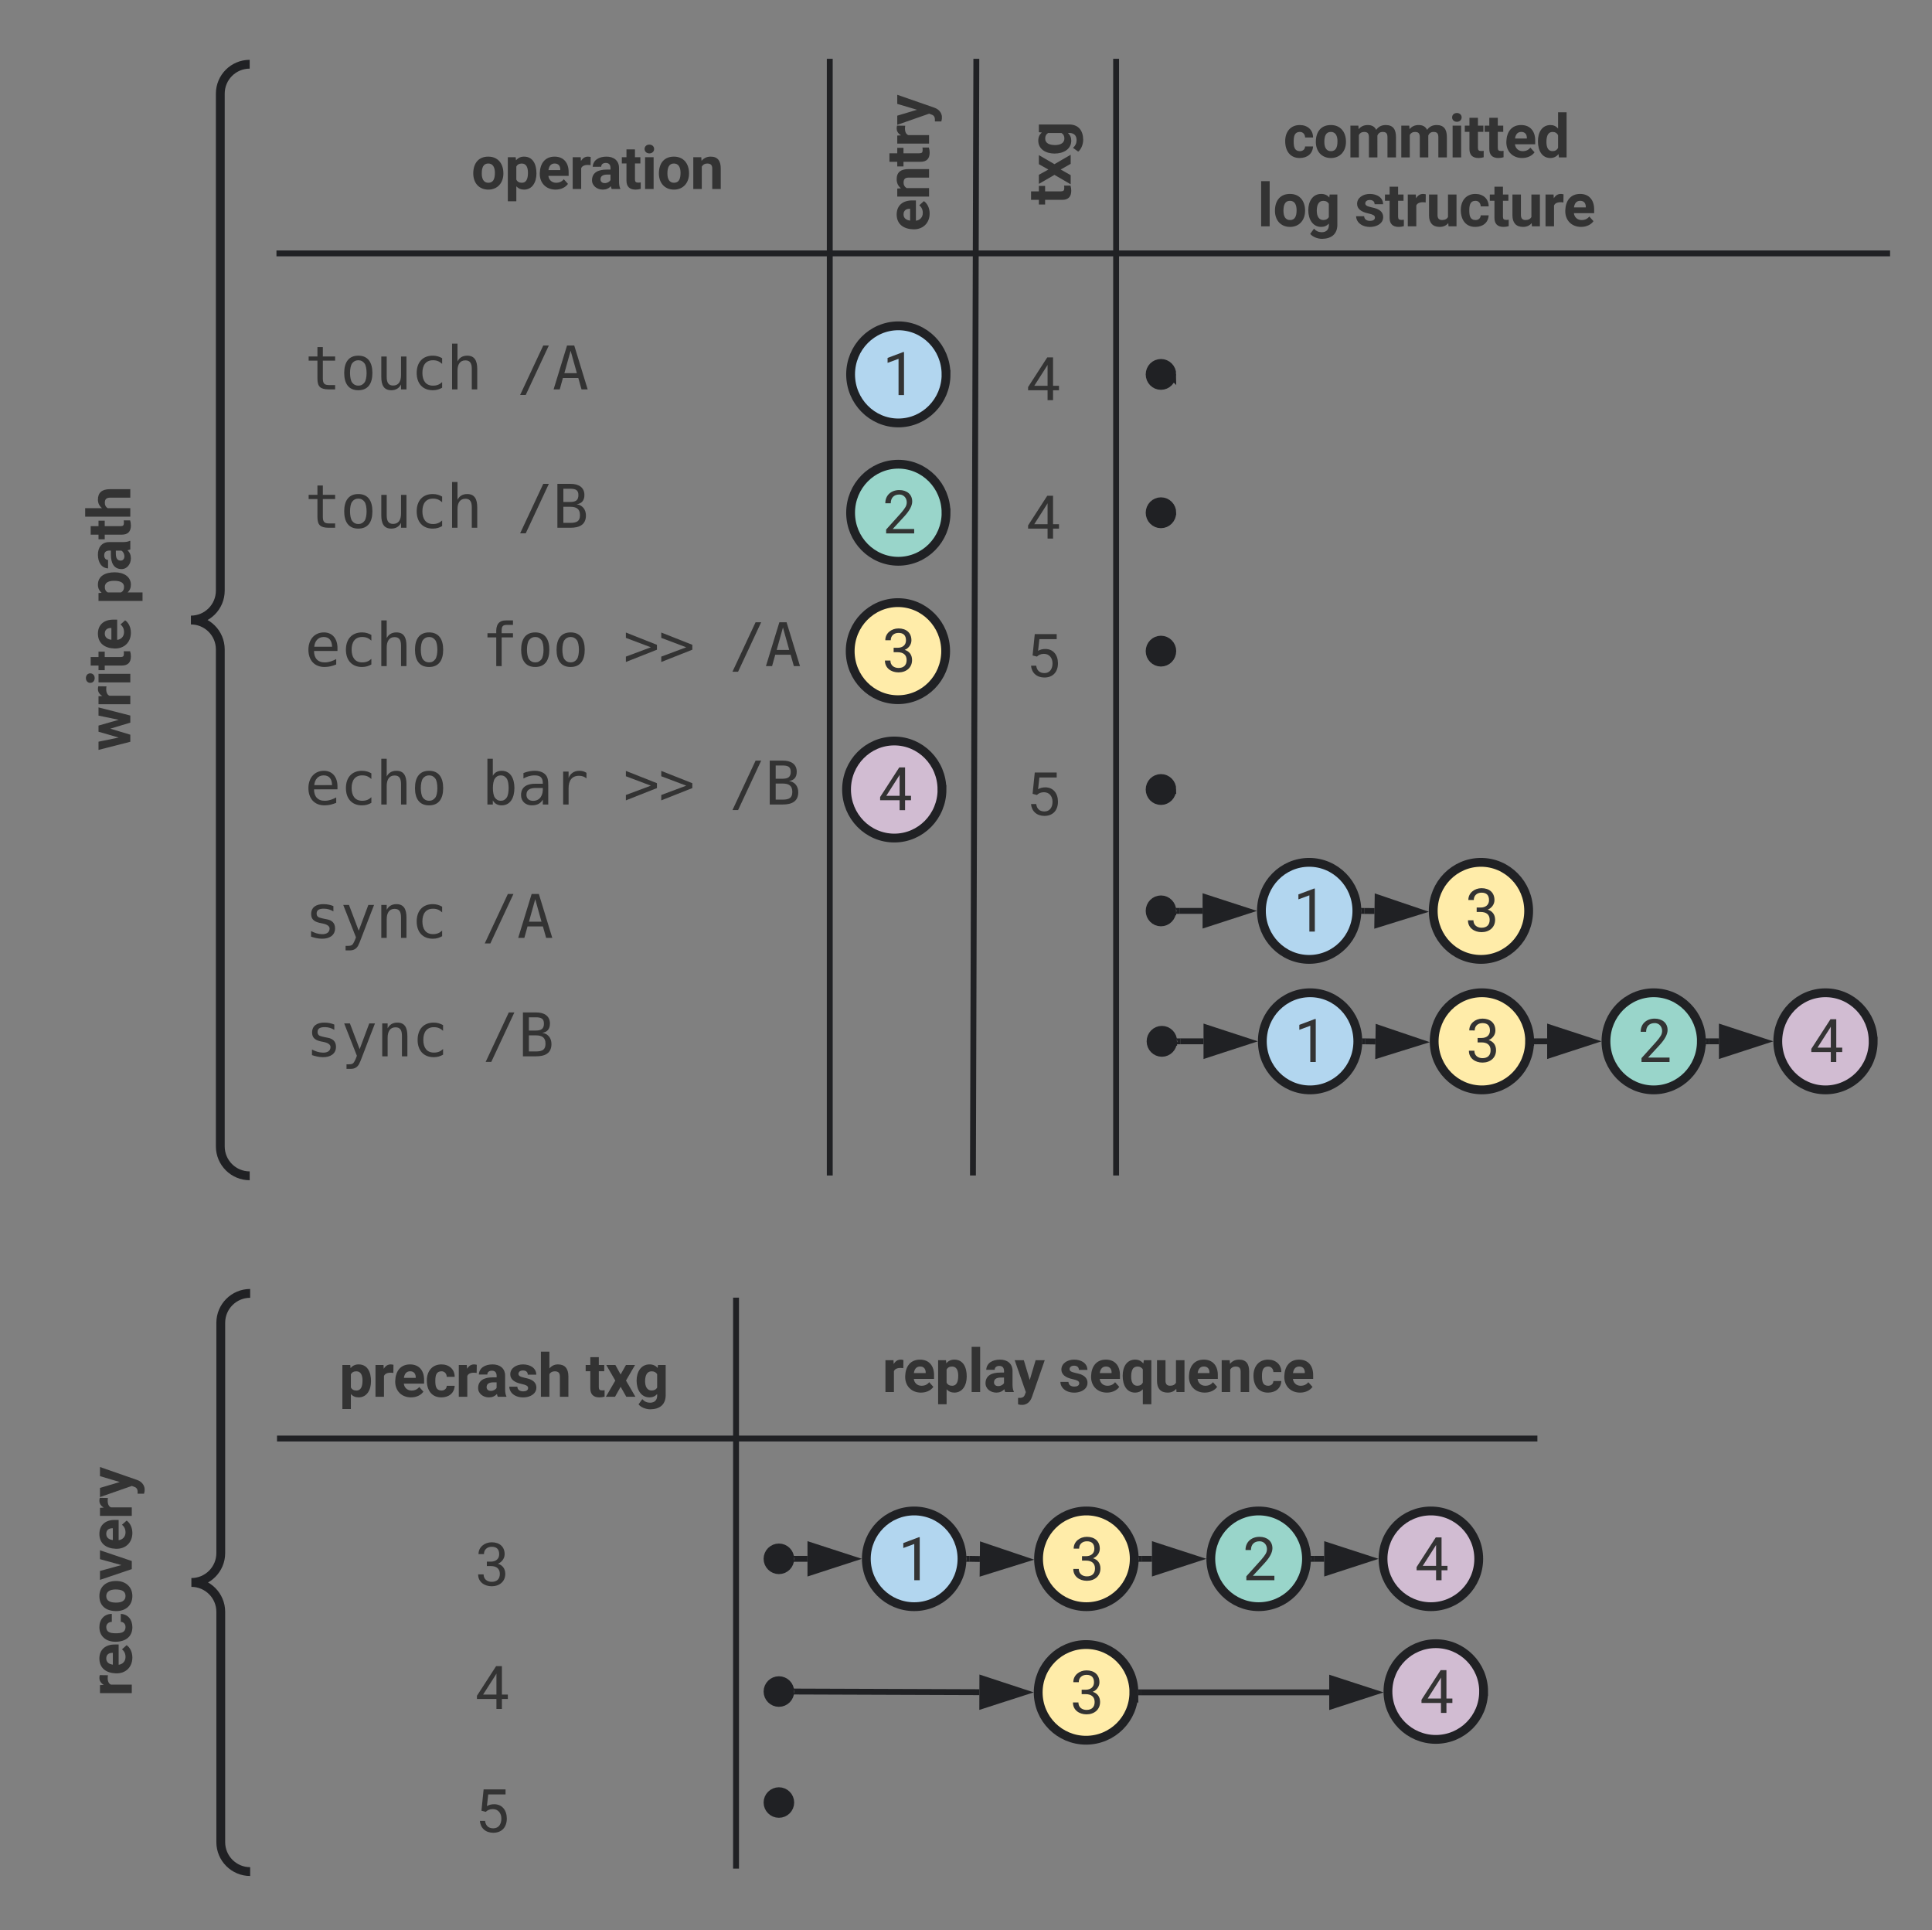 <svg xmlns="http://www.w3.org/2000/svg" xmlns:xlink="http://www.w3.org/1999/xlink" xmlns:lucid="lucid" width="657.36" height="656.69"><rect width="100%" height="100%" fill="#808080" stroke="none"/><g transform="translate(-256.904 -1860)" lucid:page-tab-id="4TeFW-VZW2dL"><path d="M539.23 1881v377.9M539.23 1881.03V1880M539.23 2258.87v1.02M351.97 1946.2H899M352 1946.2h-1.03M898.97 1946.2H900" stroke="#202124" stroke-width="2" fill="none"/><path d="M360.6 1886c0-3.3 2.7-6 6-6h186.7c3.3 0 6 2.7 6 6v60.1c0 3.3-2.7 6-6 6H366.6c-3.3 0-6-2.7-6-6z" stroke="#000" stroke-opacity="0" stroke-width="3" fill="#fff" fill-opacity="0"/><use xlink:href="#a" transform="matrix(1,0,0,1,375.61,1895) translate(41.663 29.305)"/><path d="M589.1 1881l-1.15 377.9M589.1 1881.03V1880M587.95 2258.87v1.02" stroke="#202124" stroke-width="2" fill="none"/><path d="M539.46 1886c0-3.3 2.68-6 6-6h37c3.3 0 6 2.7 6 6v60.1c0 3.3-2.7 6-6 6h-37c-3.32 0-6-2.7-6-6z" stroke="#000" stroke-opacity="0" stroke-width="3" fill="#fff" fill-opacity="0"/><use xlink:href="#b" transform="matrix(-1.8369701987210297e-16,-1,1,-1.8369701987210297e-16,554.459,1937.09) translate(-1.64 18.555)"/><path d="M587.64 1886c0-3.3 2.7-6 6-6h37.53c3.3 0 6 2.7 6 6v60.1c0 3.3-2.7 6-6 6h-37.53c-3.3 0-6-2.7-6-6z" stroke="#000" stroke-opacity="0" stroke-width="3" fill="#fff" fill-opacity="0"/><use xlink:href="#c" transform="matrix(-1.8369701987210297e-16,-1,1,-1.8369701987210297e-16,602.645,1937.09) translate(7.423 18.555)"/><path d="M636.66 1881v377.9M636.66 1881.03V1880M636.66 2258.87v1.02" stroke="#202124" stroke-width="2" fill="none"/><path d="M636.66 1886c0-3.3 2.7-6 6-6h198.6c3.3 0 6 2.7 6 6v60.1c0 3.3-2.7 6-6 6h-198.6c-3.3 0-6-2.7-6-6z" stroke="#000" stroke-opacity="0" stroke-width="3" fill="#fff" fill-opacity="0"/><use xlink:href="#d" transform="matrix(1,0,0,1,651.662,1895) translate(41.867 18.555)"/><use xlink:href="#e" transform="matrix(1,0,0,1,651.662,1895) translate(33.083 41.992)"/><use xlink:href="#f" transform="matrix(1,0,0,1,651.662,1895) translate(66.091 41.992)"/><path d="M276.9 1887.85c0-3.3 2.7-6 6-6h52.96c3.3 0 6 2.7 6 6V2254c0 3.3-2.7 6-6 6H282.9c-3.3 0-6-2.7-6-6z" fill="none"/><path d="M341.86 2260c-5.53 0-10-4.48-10-10v-169.07c0-5.53-4.48-10-10-10 5.52 0 10-4.48 10-10v-169.08c0-5.52 4.47-10 10-10" stroke="#202124" stroke-width="3" fill="none"/><use xlink:href="#g" transform="matrix(-1.8369701987210297e-16,-1,1,-1.8369701987210297e-16,281.904,2255) translate(139.612 19.336)"/><use xlink:href="#h" transform="matrix(-1.8369701987210297e-16,-1,1,-1.8369701987210297e-16,281.904,2255) translate(189.456 19.336)"/><path d="M507.34 2302.45v192.24M507.34 2302.48v-1.03M507.34 2494.66v1.03M352.16 2349.38H779M352.18 2349.38h-1.02M778.97 2349.38H780" stroke="#202124" stroke-width="2" fill="none"/><path d="M328.26 2306c0-3.3 2.7-6 6-6h187.2c3.3 0 6 2.7 6 6v43.18c0 3.3-2.7 6-6 6h-187.2c-3.3 0-6-2.7-6-6z" stroke="#000" stroke-opacity="0" stroke-width="3" fill="#fff" fill-opacity="0"/><use xlink:href="#i" transform="matrix(1,0,0,1,343.262,2315) translate(29.028 20.18)"/><use xlink:href="#j" transform="matrix(1,0,0,1,343.262,2315) translate(112.817 20.18)"/><path d="M524.52 2306c0-3.3 2.7-6 6-6h199.13c3.3 0 6 2.7 6 6v38.7c0 3.3-2.7 6-6 6H530.52c-3.3 0-6-2.7-6-6z" stroke="#000" stroke-opacity="0" stroke-width="3" fill="#fff" fill-opacity="0"/><use xlink:href="#k" transform="matrix(1,0,0,1,539.52,2315) translate(17.543 18.555)"/><use xlink:href="#l" transform="matrix(1,0,0,1,539.52,2315) translate(77.621 18.555)"/><path d="M525.62 2473.2c0 2.05-1.65 3.7-3.7 3.7-2.03 0-3.7-1.65-3.7-3.7 0-2.03 1.67-3.68 3.7-3.68 2.05 0 3.7 1.65 3.7 3.7z" stroke="#202124" stroke-width="3" fill="#202124"/><path d="M399.27 2371.88c0-3.3 2.7-6 6-6h37.24c3.33 0 6 2.7 6 6v29.93c0 3.32-2.67 6-6 6h-37.23c-3.3 0-6-2.68-6-6z" stroke="#000" stroke-opacity="0" stroke-width="3" fill="#fff" fill-opacity="0"/><use xlink:href="#m" transform="matrix(1,0,0,1,414.269,2380.881) translate(4.385 18.555)"/><path d="M399.27 2413.8c0-3.3 2.7-6 6-6h37.24c3.33 0 6 2.7 6 6v29.94c0 3.3-2.67 6-6 6h-37.23c-3.3 0-6-2.7-6-6z" stroke="#000" stroke-opacity="0" stroke-width="3" fill="#fff" fill-opacity="0"/><use xlink:href="#n" transform="matrix(1,0,0,1,414.269,2422.811) translate(4.385 18.555)"/><path d="M399.27 2455.74c0-3.3 2.7-6 6-6h37.24c3.33 0 6 2.7 6 6v29.93c0 3.3-2.67 6-6 6h-37.23c-3.3 0-6-2.7-6-6z" stroke="#000" stroke-opacity="0" stroke-width="3" fill="#fff" fill-opacity="0"/><use xlink:href="#o" transform="matrix(1,0,0,1,414.269,2464.74) translate(4.385 18.555)"/><path d="M276.9 2306c0-3.3 2.7-6 6-6h53.12c3.32 0 6 2.7 6 6v184.7c0 3.3-2.68 6-6 6H282.9c-3.3 0-6-2.7-6-6z" fill="none"/><path d="M342.02 2496.7c-5.52 0-10-4.5-10-10v-78.36c0-5.52-4.48-10-10-10 5.52 0 10-4.47 10-10V2310c0-5.52 4.48-10 10-10" stroke="#202124" stroke-width="3" fill="none"/><use xlink:href="#p" transform="matrix(-1.8369701987210297e-16,-1,1,-1.8369701987210297e-16,281.904,2491.689) translate(54.594 19.836)"/><path d="M642.7 2435.73c0 9-7.28 16.28-16.27 16.28-9 0-16.28-7.28-16.28-16.27 0-9 7.3-16.28 16.28-16.28 9 0 16.28 7.3 16.28 16.28z" stroke="#202124" stroke-width="3" fill="#ffeca9"/><use xlink:href="#m" transform="matrix(1,0,0,1,615.15,2424.454) translate(5.885 18.555)"/><path d="M761.7 2435.45c0 9-7.28 16.28-16.27 16.28-9 0-16.28-7.3-16.28-16.28 0-9 7.3-16.28 16.28-16.28 9 0 16.28 7.3 16.28 16.28z" stroke="#202124" stroke-width="3" fill="#d1bcd2"/><use xlink:href="#n" transform="matrix(1,0,0,1,734.148,2424.167) translate(5.885 18.555)"/><path d="M645.22 2435.73h63.95" stroke="#202124" stroke-width="2" fill="none"/><path d="M645.25 2434.73v2h-1.16l.12-1-.13-1z" fill="#202124"/><path d="M724.44 2435.74l-14.27 4.63v-9.27z" stroke="#202124" stroke-width="2" fill="#202124"/><path d="M525.62 2435.45c0 2.04-1.65 3.7-3.7 3.7-2.03 0-3.7-1.66-3.7-3.7s1.67-3.7 3.7-3.7c2.05 0 3.7 1.66 3.7 3.7z" stroke="#202124" stroke-width="3" fill="#202124"/><path d="M528.24 2435.45l61.9.22" stroke="#202124" stroke-width="2" fill="none"/><path d="M528.27 2434.45v2h-1.44l.4-1-.4-1z" fill="#202124"/><path d="M605.4 2435.72l-14.28 4.6.03-9.28z" stroke="#202124" stroke-width="2" fill="#202124"/><path d="M584.22 2390.3c0 9-7.28 16.28-16.27 16.28-9 0-16.28-7.3-16.28-16.28 0-9 7.28-16.28 16.28-16.28s16.27 7.3 16.27 16.28z" stroke="#202124" stroke-width="3" fill="#b2d6ef"/><use xlink:href="#q" transform="matrix(1,0,0,1,556.666,2379.021) translate(5.885 18.555)"/><path d="M642.83 2390.3c0 9-7.3 16.28-16.28 16.28-9 0-16.28-7.3-16.28-16.28 0-9 7.3-16.28 16.28-16.28 9 0 16.28 7.3 16.28 16.28z" stroke="#202124" stroke-width="3" fill="#ffeca9"/><use xlink:href="#m" transform="matrix(1,0,0,1,615.271,2379.021) translate(5.885 18.555)"/><path d="M701.44 2390.3c0 9-7.3 16.28-16.28 16.28-9 0-16.28-7.3-16.28-16.28 0-9 7.3-16.28 16.28-16.28 9 0 16.28 7.3 16.28 16.28z" stroke="#202124" stroke-width="3" fill="#99d5ca"/><use xlink:href="#r" transform="matrix(1,0,0,1,673.877,2379.021) translate(5.885 18.555)"/><path d="M760.04 2390.3c0 9-7.3 16.28-16.28 16.28-9 0-16.28-7.3-16.28-16.28 0-9 7.3-16.28 16.28-16.28 9 0 16.28 7.3 16.28 16.28z" stroke="#202124" stroke-width="3" fill="#d1bcd2"/><use xlink:href="#n" transform="matrix(1,0,0,1,732.483,2379.021) translate(5.885 18.555)"/><path d="M586.74 2390.3l3.56.06" stroke="#202124" stroke-width="2" fill="none"/><path d="M586.78 2389.3l-.03 2h-1.14l.14-1-.13-1z" fill="#202124"/><path d="M605.56 2390.55l-14.32 4.46.1-9.26z" stroke="#202124" stroke-width="2" fill="#202124"/><path d="M645.34 2390.3h3.52" stroke="#202124" stroke-width="2" fill="none"/><path d="M645.37 2391.3h-1.16l.14-1-.13-1h1.17z" fill="#202124"/><path d="M664.13 2390.3l-14.27 4.64v-9.27z" stroke="#202124" stroke-width="2" fill="#202124"/><path d="M703.95 2390.3h3.52" stroke="#202124" stroke-width="2" fill="none"/><path d="M703.97 2391.3h-1.15l.13-1-.13-1h1.15z" fill="#202124"/><path d="M722.73 2390.3l-14.26 4.64v-9.27z" stroke="#202124" stroke-width="2" fill="#202124"/><path d="M525.62 2390.3c0 2.04-1.65 3.7-3.7 3.7-2.03 0-3.7-1.66-3.7-3.7s1.67-3.7 3.7-3.7c2.05 0 3.7 1.66 3.7 3.7z" stroke="#202124" stroke-width="3" fill="#202124"/><path d="M528.24 2390.3h3.4" stroke="#202124" stroke-width="2" fill="none"/><path d="M528.27 2391.3h-1.44l.4-1-.4-1h1.44z" fill="#202124"/><path d="M546.92 2390.3l-14.27 4.64v-9.27z" stroke="#202124" stroke-width="2" fill="#202124"/><path d="M360.92 2199.66c0-3.3 2.7-6 6-6h181.6c3.3 0 6 2.7 6 6v29.18c0 3.3-2.7 6-6 6H366.9c-3.3 0-6-2.7-6-6z" stroke="#000" stroke-opacity="0" stroke-width="3" fill="#fff" fill-opacity="0"/><use xlink:href="#s" transform="matrix(1,0,0,1,360.924,2193.659) translate(0 25.695)"/><use xlink:href="#t" transform="matrix(1,0,0,1,360.924,2193.659) translate(60.205 25.695)"/><path d="M360.6 2159.36c0-3.32 2.7-6 6-6h181.6c3.3 0 6 2.68 6 6v29.18c0 3.3-2.7 6-6 6H366.6c-3.3 0-6-2.7-6-6z" stroke="#000" stroke-opacity="0" stroke-width="3" fill="#fff" fill-opacity="0"/><use xlink:href="#s" transform="matrix(1,0,0,1,360.61,2153.359) translate(0 25.695)"/><use xlink:href="#u" transform="matrix(1,0,0,1,360.61,2153.359) translate(60.205 25.695)"/><path d="M655.6 2128.58c0 2.07-1.65 3.75-3.7 3.75-2.02 0-3.67-1.68-3.67-3.75 0-2.07 1.65-3.74 3.68-3.74 2.05 0 3.7 1.67 3.7 3.74z" stroke="#202124" stroke-width="3" fill="#202124"/><path d="M360.6 2114c0-3.32 2.7-6 6-6h181.6c3.3 0 6 2.68 6 6v29.17c0 3.32-2.7 6-6 6H366.6c-3.3 0-6-2.68-6-6z" stroke="#000" stroke-opacity="0" stroke-width="3" fill="#fff" fill-opacity="0"/><use xlink:href="#v" transform="matrix(1,0,0,1,360.61,2107.992) translate(0 25.695)"/><use xlink:href="#w" transform="matrix(1,0,0,1,360.61,2107.992) translate(60.205 25.695)"/><use xlink:href="#x" transform="matrix(1,0,0,1,360.61,2107.992) translate(108.369 25.695)"/><use xlink:href="#t" transform="matrix(1,0,0,1,360.61,2107.992) translate(144.492 25.695)"/><path d="M577.42 2128.58c0 9.13-7.27 16.52-16.23 16.52-8.98 0-16.25-7.4-16.25-16.52s7.27-16.5 16.24-16.5c8.95 0 16.22 7.38 16.22 16.5z" stroke="#202124" stroke-width="3" fill="#d1bcd2"/><use xlink:href="#n" transform="matrix(1,0,0,1,549.948,2117.066) translate(5.885 18.555)"/><path d="M586.8 2109.8c0-3.3 2.68-6 6-6h37.12c3.3 0 6 2.7 6 6v37.56c0 3.3-2.7 6-6 6H592.8c-3.32 0-6-2.7-6-6z" stroke="#000" stroke-opacity="0" stroke-width="3" fill="#fff" fill-opacity="0"/><use xlink:href="#o" transform="matrix(1,0,0,1,601.797,2118.807) translate(4.385 18.555)"/><path d="M655.6 2081.5c0 2.08-1.65 3.75-3.7 3.75-2.02 0-3.67-1.67-3.67-3.74 0-2.06 1.65-3.74 3.68-3.74 2.05 0 3.7 1.68 3.7 3.75z" stroke="#202124" stroke-width="3" fill="#202124"/><path d="M360.6 2066.92c0-3.32 2.7-6 6-6h181.6c3.3 0 6 2.68 6 6v29.18c0 3.3-2.7 6-6 6H366.6c-3.3 0-6-2.7-6-6z" stroke="#000" stroke-opacity="0" stroke-width="3" fill="#fff" fill-opacity="0"/><use xlink:href="#v" transform="matrix(1,0,0,1,360.61,2060.918) translate(0 25.695)"/><use xlink:href="#y" transform="matrix(1,0,0,1,360.61,2060.918) translate(60.205 25.695)"/><use xlink:href="#x" transform="matrix(1,0,0,1,360.61,2060.918) translate(108.369 25.695)"/><use xlink:href="#u" transform="matrix(1,0,0,1,360.61,2060.918) translate(144.492 25.695)"/><path d="M578.66 2081.5c0 9.13-7.28 16.53-16.24 16.53-8.97 0-16.24-7.4-16.24-16.52 0-9.1 7.27-16.5 16.24-16.5 8.96 0 16.24 7.4 16.24 16.5z" stroke="#202124" stroke-width="3" fill="#ffeca9"/><use xlink:href="#m" transform="matrix(1,0,0,1,551.178,2069.992) translate(5.885 18.555)"/><path d="M586.8 2062.73c0-3.3 2.68-6 6-6h37.12c3.3 0 6 2.7 6 6v37.55c0 3.32-2.7 6-6 6H592.8c-3.32 0-6-2.68-6-6z" stroke="#000" stroke-opacity="0" stroke-width="3" fill="#fff" fill-opacity="0"/><use xlink:href="#o" transform="matrix(1,0,0,1,601.797,2071.733) translate(4.385 18.555)"/><path d="M655.6 2034.44c0 2.06-1.65 3.74-3.7 3.74-2.02 0-3.67-1.68-3.67-3.74 0-2.07 1.65-3.75 3.68-3.75 2.05 0 3.7 1.67 3.7 3.74z" stroke="#202124" stroke-width="3" fill="#202124"/><path d="M360.6 2019.84c0-3.3 2.7-6 6-6h181.6c3.3 0 6 2.7 6 6v29.2c0 3.3-2.7 6-6 6H366.6c-3.3 0-6-2.7-6-6z" stroke="#000" stroke-opacity="0" stroke-width="3" fill="#fff" fill-opacity="0"/><use xlink:href="#z" transform="matrix(1,0,0,1,360.61,2013.844) translate(0 25.695)"/><use xlink:href="#t" transform="matrix(1,0,0,1,360.61,2013.844) translate(72.246 25.695)"/><path d="M578.8 2034.44c0 9.12-7.28 16.5-16.24 16.5-8.97 0-16.24-7.38-16.24-16.5 0-9.13 7.27-16.52 16.24-16.52 8.96 0 16.23 7.4 16.23 16.52z" stroke="#202124" stroke-width="3" fill="#99d5ca"/><use xlink:href="#r" transform="matrix(1,0,0,1,551.317,2022.918) translate(5.885 18.555)"/><path d="M586.8 2015.66c0-3.3 2.68-6 6-6h37.12c3.3 0 6 2.7 6 6v37.55c0 3.32-2.7 6-6 6H592.8c-3.32 0-6-2.68-6-6z" stroke="#000" stroke-opacity="0" stroke-width="3" fill="#fff" fill-opacity="0"/><use xlink:href="#n" transform="matrix(1,0,0,1,601.797,2024.66) translate(4.385 18.555)"/><path d="M655.6 1987.36c0 2.07-1.65 3.75-3.7 3.75-2.02 0-3.67-1.67-3.67-3.74 0-2.07 1.65-3.74 3.68-3.74 2.05 0 3.7 1.67 3.7 3.74z" stroke="#202124" stroke-width="3" fill="#202124"/><path d="M360.6 1972.77c0-3.3 2.7-6 6-6h181.6c3.3 0 6 2.7 6 6v29.18c0 3.32-2.7 6-6 6H366.6c-3.3 0-6-2.68-6-6z" stroke="#000" stroke-opacity="0" stroke-width="3" fill="#fff" fill-opacity="0"/><use xlink:href="#z" transform="matrix(1,0,0,1,360.61,1966.77) translate(0 25.695)"/><use xlink:href="#u" transform="matrix(1,0,0,1,360.61,1966.77) translate(72.246 25.695)"/><path d="M578.8 1987.36c0 9.12-7.28 16.52-16.24 16.52-8.97 0-16.24-7.4-16.24-16.52s7.27-16.52 16.24-16.52c8.96 0 16.23 7.4 16.23 16.52z" stroke="#202124" stroke-width="3" fill="#b2d6ef"/><use xlink:href="#q" transform="matrix(1,0,0,1,551.317,1975.844) translate(5.885 18.555)"/><path d="M586.8 1968.6c0-3.33 2.68-6 6-6h37.12c3.3 0 6 2.67 6 6v37.54c0 3.3-2.7 6-6 6H592.8c-3.32 0-6-2.7-6-6z" stroke="#000" stroke-opacity="0" stroke-width="3" fill="#fff" fill-opacity="0"/><use xlink:href="#n" transform="matrix(1,0,0,1,601.797,1977.586) translate(4.385 18.555)"/><path d="M718.58 2169.88c0 9.12-7.27 16.5-16.24 16.5-8.97 0-16.24-7.38-16.24-16.5 0-9.13 7.27-16.52 16.24-16.52 8.97 0 16.24 7.4 16.24 16.52z" stroke="#202124" stroke-width="3" fill="#b2d6ef"/><use xlink:href="#q" transform="matrix(1,0,0,1,691.099,2158.359) translate(5.885 18.555)"/><path d="M777.03 2169.88c0 9.12-7.27 16.5-16.23 16.5-8.97 0-16.24-7.38-16.24-16.5 0-9.13 7.27-16.52 16.24-16.52 8.96 0 16.23 7.4 16.23 16.52z" stroke="#202124" stroke-width="3" fill="#ffeca9"/><use xlink:href="#m" transform="matrix(1,0,0,1,749.557,2158.359) translate(5.885 18.555)"/><path d="M721.1 2169.9l3.48.03" stroke="#202124" stroke-width="2" fill="none"/><path d="M721.13 2168.9l-.03 2-1.14-.03.13-1-.14-1z" fill="#202124"/><path d="M739.85 2170.13l-14.33 4.45.12-9.27z" stroke="#202124" stroke-width="2" fill="#202124"/><path d="M655.6 2169.88c0 2.06-1.65 3.74-3.7 3.74-2.02 0-3.67-1.68-3.67-3.74 0-2.07 1.65-3.75 3.68-3.75 2.05 0 3.7 1.68 3.7 3.75z" stroke="#202124" stroke-width="3" fill="#202124"/><path d="M658.22 2169.88h7.86" stroke="#202124" stroke-width="2" fill="none"/><path d="M658.24 2170.88h-1.43l.42-1-.4-1h1.42z" fill="#202124"/><path d="M681.35 2169.88l-14.27 4.63v-9.26z" stroke="#202124" stroke-width="2" fill="#202124"/><path d="M718.9 2214.25c0 9.12-7.28 16.52-16.25 16.52-8.97 0-16.24-7.4-16.24-16.52s7.28-16.52 16.25-16.52c8.97 0 16.24 7.4 16.24 16.52z" stroke="#202124" stroke-width="3" fill="#b2d6ef"/><use xlink:href="#q" transform="matrix(1,0,0,1,691.414,2202.733) translate(5.885 18.555)"/><path d="M777.35 2214.25c0 9.12-7.27 16.52-16.24 16.52-8.96 0-16.23-7.4-16.23-16.52s7.27-16.52 16.24-16.52c8.98 0 16.25 7.4 16.25 16.52z" stroke="#202124" stroke-width="3" fill="#ffeca9"/><use xlink:href="#m" transform="matrix(1,0,0,1,749.872,2202.733) translate(5.885 18.555)"/><path d="M835.8 2214.25c0 9.12-7.26 16.52-16.23 16.52s-16.24-7.4-16.24-16.52 7.27-16.52 16.24-16.52c8.97 0 16.24 7.4 16.24 16.52z" stroke="#202124" stroke-width="3" fill="#99d5ca"/><use xlink:href="#r" transform="matrix(1,0,0,1,808.33,2202.733) translate(5.885 18.555)"/><path d="M894.26 2214.25c0 9.12-7.27 16.52-16.23 16.52-8.97 0-16.24-7.4-16.24-16.52s7.26-16.52 16.23-16.52c8.96 0 16.23 7.4 16.23 16.52z" stroke="#202124" stroke-width="3" fill="#d1bcd2"/><g><use xlink:href="#n" transform="matrix(1,0,0,1,866.788,2202.733) translate(5.885 18.555)"/></g><path d="M721.4 2214.26l3.5.05" stroke="#202124" stroke-width="2" fill="none"/><path d="M721.44 2213.26l-.02 2h-1.15l.13-1-.13-1z" fill="#202124"/><path d="M740.16 2214.5l-14.32 4.46.12-9.27z" stroke="#202124" stroke-width="2" fill="#202124"/><path d="M779.86 2214.25h3.46" stroke="#202124" stroke-width="2" fill="none"/><path d="M779.9 2215.25h-1.17l.13-1-.13-1h1.16z" fill="#202124"/><path d="M798.58 2214.25l-14.26 4.64v-9.3z" stroke="#202124" stroke-width="2" fill="#202124"/><path d="M838.32 2214.25h3.45" stroke="#202124" stroke-width="2" fill="none"/><path d="M838.35 2215.25h-1.16l.12-1-.13-1h1.15z" fill="#202124"/><path d="M857.04 2214.25l-14.27 4.64v-9.3z" stroke="#202124" stroke-width="2" fill="#202124"/><path d="M655.9 2214.25c0 2.07-1.64 3.75-3.67 3.75-2.03 0-3.68-1.68-3.68-3.75 0-2.07 1.65-3.75 3.68-3.75 2.03 0 3.68 1.68 3.68 3.75z" stroke="#202124" stroke-width="3" fill="#202124"/><path d="M658.53 2214.25h7.87" stroke="#202124" stroke-width="2" fill="none"/><path d="M658.56 2215.25h-1.44l.4-1-.4-1h1.44z" fill="#202124"/><path d="M681.66 2214.25l-14.26 4.64v-9.3z" stroke="#202124" stroke-width="2" fill="#202124"/><defs><path fill="#333" d="M579 20C257 20 58-214 66-551c8-331 182-551 511-551 324 0 514 231 514 572 0 319-198 550-512 550zm-2-888c-169 0-222 141-222 338 0 181 61 317 224 317 170 0 223-137 223-338 0-178-64-317-225-317" id="A"/><path fill="#333" d="M663-1102c295 0 422 250 422 571 0 300-141 549-420 551-109 0-198-38-265-114v510H111v-1498h268l10 106c70-84 161-126 274-126zm133 550c0-175-53-315-209-315-91 0-153 35-187 104v443c35 71 98 107 189 107 138 0 207-113 207-339" id="B"/><path fill="#333" d="M1031-175C952-60 797 20 609 20 287 20 60-206 72-543c12-330 180-559 505-559 309 0 482 214 477 537v118H365c15 134 115 234 263 234 111 0 198-40 261-121zM770-644c5-139-62-226-194-224-130 1-191 97-208 224h402" id="C"/><path fill="#333" d="M719-811c-143-24-279 1-319 103V0H111v-1082h273l8 129c74-124 180-175 331-136" id="D"/><path fill="#333" d="M552-1102c254-4 435 134 435 383v469c1 103 15 180 43 233V0H738c-13-26-23-58-29-97C639-19 548 20 436 20 238 20 64-113 68-304c5-258 212-357 496-357h133c11-137-29-227-160-227-90 0-156 45-156 131H92c15-231 213-342 460-345zM357-325c0 76 61 124 142 124 88 0 168-45 198-105v-186H589c-152 2-232 51-232 167" id="E"/><path fill="#333" d="M457-330c2 83 25 111 111 112 32 0 60-2 85-7V-6c-57 17-115 26-175 26-203 0-310-102-310-307v-583H10v-212h158v-266h289v266h185v212H457v540" id="F"/><path fill="#333" d="M416 0H126v-1082h290V0zM271-1212c-92 0-162-61-162-150s68-149 162-149c93 0 162 60 162 149s-70 150-162 150" id="G"/><path fill="#333" d="M750-692c-1-124-48-174-173-175-81 0-142 35-183 104V0H105v-1082h272l9 125c77-97 181-145 311-145 244 0 342 151 342 403V0H750v-692" id="H"/><g id="a"><use transform="matrix(0.01,0,0,0.01,0,0)" xlink:href="#A"/><use transform="matrix(0.01,0,0,0.01,11.309,0)" xlink:href="#B"/><use transform="matrix(0.01,0,0,0.01,22.568,0)" xlink:href="#C"/><use transform="matrix(0.01,0,0,0.01,33.379,0)" xlink:href="#D"/><use transform="matrix(0.01,0,0,0.01,40.381,0)" xlink:href="#E"/><use transform="matrix(0.01,0,0,0.01,51.104,0)" xlink:href="#F"/><use transform="matrix(0.01,0,0,0.01,57.861,0)" xlink:href="#G"/><use transform="matrix(0.01,0,0,0.01,63.164,0)" xlink:href="#A"/><use transform="matrix(0.01,0,0,0.01,74.473,0)" xlink:href="#H"/></g><path fill="#333" d="M515-409l200-673h310L590 168c-66 202-236 321-472 250V199c127 7 198-15 230-107l34-89L3-1082h311" id="I"/><g id="b"><use transform="matrix(0.01,0,0,0.01,0,0)" xlink:href="#C"/><use transform="matrix(0.01,0,0,0.01,10.811,0)" xlink:href="#H"/><use transform="matrix(0.01,0,0,0.01,22.012,0)" xlink:href="#F"/><use transform="matrix(0.01,0,0,0.01,28.77,0)" xlink:href="#D"/><use transform="matrix(0.01,0,0,0.01,36.24,0)" xlink:href="#I"/></g><path fill="#333" d="M523-759l182-323h309L706-552 1027 0H717L524-340 332 0H21l321-552-307-530h310" id="J"/><path fill="#333" d="M505 20C221 18 69-239 69-549c0-302 153-553 438-553 119 0 211 41 277 122l12-102h262V-36c-8 305-208 458-520 462-160 1-335-76-403-170L263 80c72 81 159 121 262 121 172 1 260-107 243-294C701-18 614 20 505 20zm76-887c-165 0-223 147-223 339 0 172 66 314 221 314 88 0 151-33 189-99v-455c-39-66-101-99-187-99" id="K"/><g id="c"><use transform="matrix(0.01,0,0,0.01,0,0)" xlink:href="#F"/><use transform="matrix(0.01,0,0,0.01,6.758,0)" xlink:href="#J"/><use transform="matrix(0.01,0,0,0.01,16.738,0)" xlink:href="#K"/></g><path fill="#333" d="M355-556c-2 203 30 338 206 343 102 3 181-63 182-161h271C1001-128 821 17 566 20 242 24 66-212 66-554c0-320 184-548 498-548 262 0 451 167 450 423H743c-1-108-75-193-184-189-162 6-202 123-204 312" id="L"/><path fill="#333" d="M741-689c-2-124-40-177-163-178-82 0-141 34-178 102V0H111v-1082h271l9 121c77-94 180-141 311-141 139 0 235 55 287 165 76-110 184-165 325-165 249 0 348 151 348 411V0h-290v-690c-2-123-39-176-163-177-87 0-147 41-180 124l1 743H741v-689" id="M"/><path fill="#333" d="M488 20C204 20 66-234 66-549c0-305 140-551 424-553 105 0 192 39 261 118v-552h290V0H780l-14-115C694-25 601 20 488 20zM355-528c0 176 51 314 207 314 89 0 152-38 189-113v-427c-36-75-98-113-187-113-139 0-209 113-209 339" id="N"/><g id="d"><use transform="matrix(0.01,0,0,0.01,0,0)" xlink:href="#L"/><use transform="matrix(0.01,0,0,0.01,10.43,0)" xlink:href="#A"/><use transform="matrix(0.01,0,0,0.01,21.738,0)" xlink:href="#M"/><use transform="matrix(0.01,0,0,0.01,39.053,0)" xlink:href="#M"/><use transform="matrix(0.01,0,0,0.01,56.367,0)" xlink:href="#G"/><use transform="matrix(0.01,0,0,0.01,61.67,0)" xlink:href="#F"/><use transform="matrix(0.01,0,0,0.01,68.428,0)" xlink:href="#F"/><use transform="matrix(0.01,0,0,0.01,75.186,0)" xlink:href="#C"/><use transform="matrix(0.01,0,0,0.01,85.996,0)" xlink:href="#N"/></g><path fill="#333" d="M416 0H126v-1536h290V0" id="O"/><g id="e"><use transform="matrix(0.01,0,0,0.01,0,0)" xlink:href="#O"/><use transform="matrix(0.01,0,0,0.01,5.303,0)" xlink:href="#A"/><use transform="matrix(0.01,0,0,0.01,16.611,0)" xlink:href="#K"/></g><path fill="#333" d="M529-185c94 0 168-33 168-114 0-35-18-63-53-83s-91-39-168-55C219-491 90-600 90-765c0-208 203-337 432-337 246 0 451 124 453 349H686c-2-91-62-143-165-143-86 0-151 41-153 117 0 32 16 57 46 77 63 43 257 69 335 100 151 60 229 153 229 291C978-13 554 93 282-28 162-81 60-190 56-344h274c5 106 86 159 199 159" id="P"/><path fill="#333" d="M463 20c-241-1-359-147-359-393v-709h289v699c0 113 51 169 154 169 98 0 165-34 202-102v-766h290V0H767l-8-110C688-23 589 20 463 20" id="Q"/><g id="f"><use transform="matrix(0.01,0,0,0.01,0,0)" xlink:href="#P"/><use transform="matrix(0.01,0,0,0.01,10.283,0)" xlink:href="#F"/><use transform="matrix(0.01,0,0,0.01,17.041,0)" xlink:href="#D"/><use transform="matrix(0.01,0,0,0.01,24.336,0)" xlink:href="#Q"/><use transform="matrix(0.01,0,0,0.01,35.527,0)" xlink:href="#L"/><use transform="matrix(0.01,0,0,0.01,45.957,0)" xlink:href="#F"/><use transform="matrix(0.01,0,0,0.01,52.715,0)" xlink:href="#Q"/><use transform="matrix(0.01,0,0,0.01,63.906,0)" xlink:href="#D"/><use transform="matrix(0.01,0,0,0.01,71.016,0)" xlink:href="#C"/></g><path fill="#333" d="M1052-393l142-689h279L1197 0H955L750-681 545 0H304L28-1082h279l141 688 198-688h209" id="R"/><g id="g"><use transform="matrix(0.01,0,0,0.01,0,0)" xlink:href="#R"/><use transform="matrix(0.01,0,0,0.01,14.697,0)" xlink:href="#D"/><use transform="matrix(0.01,0,0,0.01,21.992,0)" xlink:href="#G"/><use transform="matrix(0.01,0,0,0.01,27.295,0)" xlink:href="#F"/><use transform="matrix(0.01,0,0,0.01,34.053,0)" xlink:href="#C"/></g><path fill="#333" d="M750-685c-1-124-48-182-173-182-85 0-146 33-184 98V0H104v-1536h289v572c77-92 173-138 289-138 235 0 357 136 357 409V0H750v-685" id="S"/><g id="h"><use transform="matrix(0.01,0,0,0.01,0,0)" xlink:href="#B"/><use transform="matrix(0.01,0,0,0.01,11.26,0)" xlink:href="#E"/><use transform="matrix(0.01,0,0,0.01,21.982,0)" xlink:href="#F"/><use transform="matrix(0.01,0,0,0.01,28.74,0)" xlink:href="#S"/></g><g id="i"><use transform="matrix(0.01,0,0,0.01,0,0)" xlink:href="#B"/><use transform="matrix(0.01,0,0,0.01,11.26,0)" xlink:href="#D"/><use transform="matrix(0.01,0,0,0.01,18.369,0)" xlink:href="#C"/><use transform="matrix(0.01,0,0,0.01,29.18,0)" xlink:href="#L"/><use transform="matrix(0.01,0,0,0.01,39.609,0)" xlink:href="#D"/><use transform="matrix(0.01,0,0,0.01,46.611,0)" xlink:href="#E"/><use transform="matrix(0.01,0,0,0.01,57.334,0)" xlink:href="#P"/><use transform="matrix(0.01,0,0,0.01,67.617,0)" xlink:href="#S"/></g><g id="j"><use transform="matrix(0.01,0,0,0.01,0,0)" xlink:href="#F"/><use transform="matrix(0.01,0,0,0.01,6.758,0)" xlink:href="#J"/><use transform="matrix(0.01,0,0,0.01,16.738,0)" xlink:href="#K"/></g><g id="k"><use transform="matrix(0.01,0,0,0.01,0,0)" xlink:href="#D"/><use transform="matrix(0.01,0,0,0.01,7.109,0)" xlink:href="#C"/><use transform="matrix(0.01,0,0,0.01,17.92,0)" xlink:href="#B"/><use transform="matrix(0.01,0,0,0.01,29.18,0)" xlink:href="#O"/><use transform="matrix(0.01,0,0,0.01,34.482,0)" xlink:href="#E"/><use transform="matrix(0.01,0,0,0.01,45.059,0)" xlink:href="#I"/></g><path fill="#333" d="M489 20C202 20 66-232 66-551c0-308 139-551 425-551 116 0 208 44 277 133l19-113h254V416H751V-93C684-18 597 20 489 20zM355-530c-1 177 53 317 208 317 89 0 151-35 188-106v-447c-51-122-269-140-341-21-34 56-55 140-55 257" id="T"/><g id="l"><use transform="matrix(0.01,0,0,0.01,0,0)" xlink:href="#P"/><use transform="matrix(0.01,0,0,0.01,10.283,0)" xlink:href="#C"/><use transform="matrix(0.01,0,0,0.01,21.094,0)" xlink:href="#T"/><use transform="matrix(0.01,0,0,0.01,32.393,0)" xlink:href="#Q"/><use transform="matrix(0.01,0,0,0.01,43.584,0)" xlink:href="#C"/><use transform="matrix(0.01,0,0,0.01,54.395,0)" xlink:href="#H"/><use transform="matrix(0.01,0,0,0.01,65.596,0)" xlink:href="#L"/><use transform="matrix(0.01,0,0,0.01,76.025,0)" xlink:href="#C"/></g><path fill="#333" d="M832-402c-1-179-119-264-303-265H390v-151h139c164 0 281-91 281-250 0-171-85-256-255-256-154 0-265 99-263 250H107c-4-235 205-402 448-402 266 0 444 150 440 412-2 148-109 272-229 317 147 45 249 158 251 341 3 262-197 426-461 426C299 20 91-135 94-384h186c-2 156 116 253 276 253 176 0 277-96 276-271" id="U"/><use transform="matrix(0.01,0,0,0.01,0,0)" xlink:href="#U" id="m"/><path fill="#333" d="M902-489h202v151H902V0H716v-338H53v-109l652-1009h197v967zm-639 0h453v-714l-22 40" id="V"/><use transform="matrix(0.01,0,0,0.01,0,0)" xlink:href="#V" id="n"/><path fill="#333" d="M884-462c0-185-111-323-291-323-113 0-183 39-239 93l-148-38 74-726h746v171H437l-44 397c71-42 152-63 243-63 273-2 433 205 433 487 0 293-170 484-461 484-260 0-436-159-454-403h175c20 156 111 252 279 252 182 0 276-140 276-331" id="W"/><use transform="matrix(0.01,0,0,0.01,0,0)" xlink:href="#W" id="o"/><path fill="#333" d="M516-353l201-729h302L654 0H378L13-1082h302" id="X"/><g id="p"><use transform="matrix(0.01,0,0,0.01,0,0)" xlink:href="#D"/><use transform="matrix(0.01,0,0,0.01,7.109,0)" xlink:href="#C"/><use transform="matrix(0.01,0,0,0.01,17.92,0)" xlink:href="#L"/><use transform="matrix(0.01,0,0,0.01,28.35,0)" xlink:href="#A"/><use transform="matrix(0.01,0,0,0.01,39.512,0)" xlink:href="#X"/><use transform="matrix(0.01,0,0,0.01,49.492,0)" xlink:href="#C"/><use transform="matrix(0.01,0,0,0.01,60.303,0)" xlink:href="#D"/><use transform="matrix(0.01,0,0,0.01,67.773,0)" xlink:href="#I"/></g><path fill="#333" d="M729 0H543v-1233l-373 137v-168l530-199h29V0" id="Y"/><use transform="matrix(0.01,0,0,0.01,0,0)" xlink:href="#Y" id="q"/><path fill="#333" d="M569-1476c255 0 440 146 439 390 0 143-91 314-274 512L344-151h731V0H121v-133l504-560c75-85 125-155 155-207 105-184 6-424-211-424-183 0-293 113-291 297H93c-3-270 199-449 476-449" id="Z"/><use transform="matrix(0.01,0,0,0.01,0,0)" xlink:href="#Z" id="r"/><path fill="#333" d="M637-1147c132 1 237 25 336 66v180c-92-53-190-92-322-92-145 0-248 35-248 164 0 50 15 87 46 112 23 30 197 67 303 86 166 30 278 123 278 307 0 239-191 356-446 353-140-2-251-31-371-70v-190c114 58 228 103 375 106 145 3 253-56 256-188 3-87-90-149-253-179-210-38-374-93-374-319 0-232 173-338 420-336" id="aa"/><path fill="#333" d="M1153-1120C1010-750 884-433 741-52c-66 176-110 283-133 322-55 94-138 156-276 156H184V272c97 0 188 7 236-47 29-33 70-112 117-243L104-1120h195l332 876 327-876h195" id="ab"/><path fill="#333" d="M711-1147c253 0 340 178 340 453V0H866v-694c-1-183-51-293-219-293-189 0-268 148-268 354V0H195v-1120h184v168c60-118 165-195 332-195" id="ac"/><path fill="#333" d="M748-127c144 0 233-46 313-121v191C974-6 875 28 748 29c-351 3-553-232-553-588 0-357 202-591 553-588 129 2 222 35 313 86v193c-88-76-165-123-313-123-245 0-359 174-359 432 0 257 115 432 359 432" id="ad"/><g id="s"><use transform="matrix(0.01,0,0,0.01,0,0)" xlink:href="#aa"/><use transform="matrix(0.01,0,0,0.01,12.041,0)" xlink:href="#ab"/><use transform="matrix(0.01,0,0,0.01,24.082,0)" xlink:href="#ac"/><use transform="matrix(0.01,0,0,0.01,36.123,0)" xlink:href="#ad"/></g><path fill="#333" d="M889-1493h190L293 190H102" id="ae"/><path fill="#333" d="M934-430c0-206-112-282-326-283H369v547h239c220-2 326-58 326-264zm-53-684c0-168-96-213-277-213H369v450h235c186-1 277-59 277-237zm256 704C1133-113 928 1 608 0H166v-1493h442c280-3 477 118 477 379 0 189-93 290-262 315 190 26 317 174 314 389" id="af"/><g id="t"><use transform="matrix(0.01,0,0,0.01,0,0)" xlink:href="#ae"/><use transform="matrix(0.01,0,0,0.01,12.041,0)" xlink:href="#af"/></g><path fill="#333" d="M616-1315L403-551h426zm-122-178h245L1196 0H987L877-389H354L246 0H37" id="ag"/><g id="u"><use transform="matrix(0.01,0,0,0.01,0,0)" xlink:href="#ae"/><use transform="matrix(0.01,0,0,0.01,12.041,0)" xlink:href="#ag"/></g><path fill="#333" d="M651-1147c298 0 466 229 461 541v90H315c-4 242 129 392 365 389 156-2 268-51 389-113v183C949-8 828 27 678 29c-351 3-555-232-555-588 0-338 200-588 528-588zm277 487c-4-201-91-331-285-331-193 0-305 144-321 332" id="ah"/><path fill="#333" d="M711-1147c253 0 340 178 340 453V0H866v-694c-1-183-51-293-219-293-189 0-268 148-268 354V0H195v-1556h184v604c60-118 165-195 332-195" id="ai"/><path fill="#333" d="M616-991c-93 0-161 39-212 109-92 126-92 520 0 646 52 70 119 109 212 109 94 0 161-39 213-109 93-126 92-520 0-646-52-70-119-109-213-109zM137-559c0-353 146-588 479-588s480 235 480 588c0 355-145 588-480 588-334 0-479-234-479-588" id="aj"/><g id="v"><use transform="matrix(0.01,0,0,0.01,0,0)" xlink:href="#ah"/><use transform="matrix(0.01,0,0,0.01,12.041,0)" xlink:href="#ad"/><use transform="matrix(0.01,0,0,0.01,24.082,0)" xlink:href="#ai"/><use transform="matrix(0.01,0,0,0.01,36.123,0)" xlink:href="#aj"/></g><path fill="#333" d="M850-236c87-126 87-521 0-646-49-70-112-109-201-109s-154 38-203 109c-89 127-89 518 0 645 49 71 114 110 203 110s152-39 201-109zM676 29c-146 0-244-69-299-170V0H193v-1556h184v579c53-101 154-170 301-170 297 0 434 260 434 584 0 329-136 592-436 592" id="ak"/><path fill="#333" d="M547-125c229-2 340-186 327-438H641c-189 0-321 55-324 225-3 137 91 215 230 213zm-332-944c167-71 431-115 615-37 106 45 186 120 213 246 11 49 16 123 16 221V0H874v-166C800-42 695 26 508 29c-220 3-378-138-375-355 4-274 199-382 494-381h247c6-204-80-285-282-284-149 1-272 46-377 106v-184" id="al"/><path fill="#333" d="M915-1147c102 0 174 26 240 70v188c-71-55-140-88-254-88-243 0-354 165-354 420V0H362v-1120h185v219c55-146 178-246 368-246" id="am"/><g id="w"><use transform="matrix(0.01,0,0,0.01,0,0)" xlink:href="#ak"/><use transform="matrix(0.01,0,0,0.01,12.041,0)" xlink:href="#al"/><use transform="matrix(0.01,0,0,0.01,24.082,0)" xlink:href="#am"/></g><path fill="#333" d="M88-961v-182l1057 418v166L88-141v-183l850-317" id="an"/><g id="x"><use transform="matrix(0.01,0,0,0.01,0,0)" xlink:href="#an"/><use transform="matrix(0.01,0,0,0.01,12.041,0)" xlink:href="#an"/></g><path fill="#333" d="M494-1120c-16-286 77-439 348-436h221v153H854c-136 2-174 46-176 184v99h385v143H678V0H494v-977H195v-143h299" id="ao"/><g id="y"><use transform="matrix(0.01,0,0,0.01,0,0)" xlink:href="#ao"/><use transform="matrix(0.01,0,0,0.01,12.041,0)" xlink:href="#aj"/><use transform="matrix(0.01,0,0,0.01,24.082,0)" xlink:href="#aj"/></g><path fill="#333" d="M807 0C529-4 430-92 430-369v-608H131v-143h299v-318h184v318h418v143H614v608c2 165 49 222 211 222h207V0H807" id="ap"/><path fill="#333" d="M535 29c-255 0-340-177-340-453v-694h184v694c1 183 52 293 219 293 191 0 268-148 268-354v-633h185V0H866v-168C807-50 701 29 535 29" id="aq"/><g id="z"><use transform="matrix(0.01,0,0,0.01,0,0)" xlink:href="#ap"/><use transform="matrix(0.01,0,0,0.01,12.041,0)" xlink:href="#aj"/><use transform="matrix(0.01,0,0,0.01,24.082,0)" xlink:href="#aq"/><use transform="matrix(0.01,0,0,0.01,36.123,0)" xlink:href="#ad"/><use transform="matrix(0.01,0,0,0.01,48.164,0)" xlink:href="#ai"/></g></defs></g></svg>